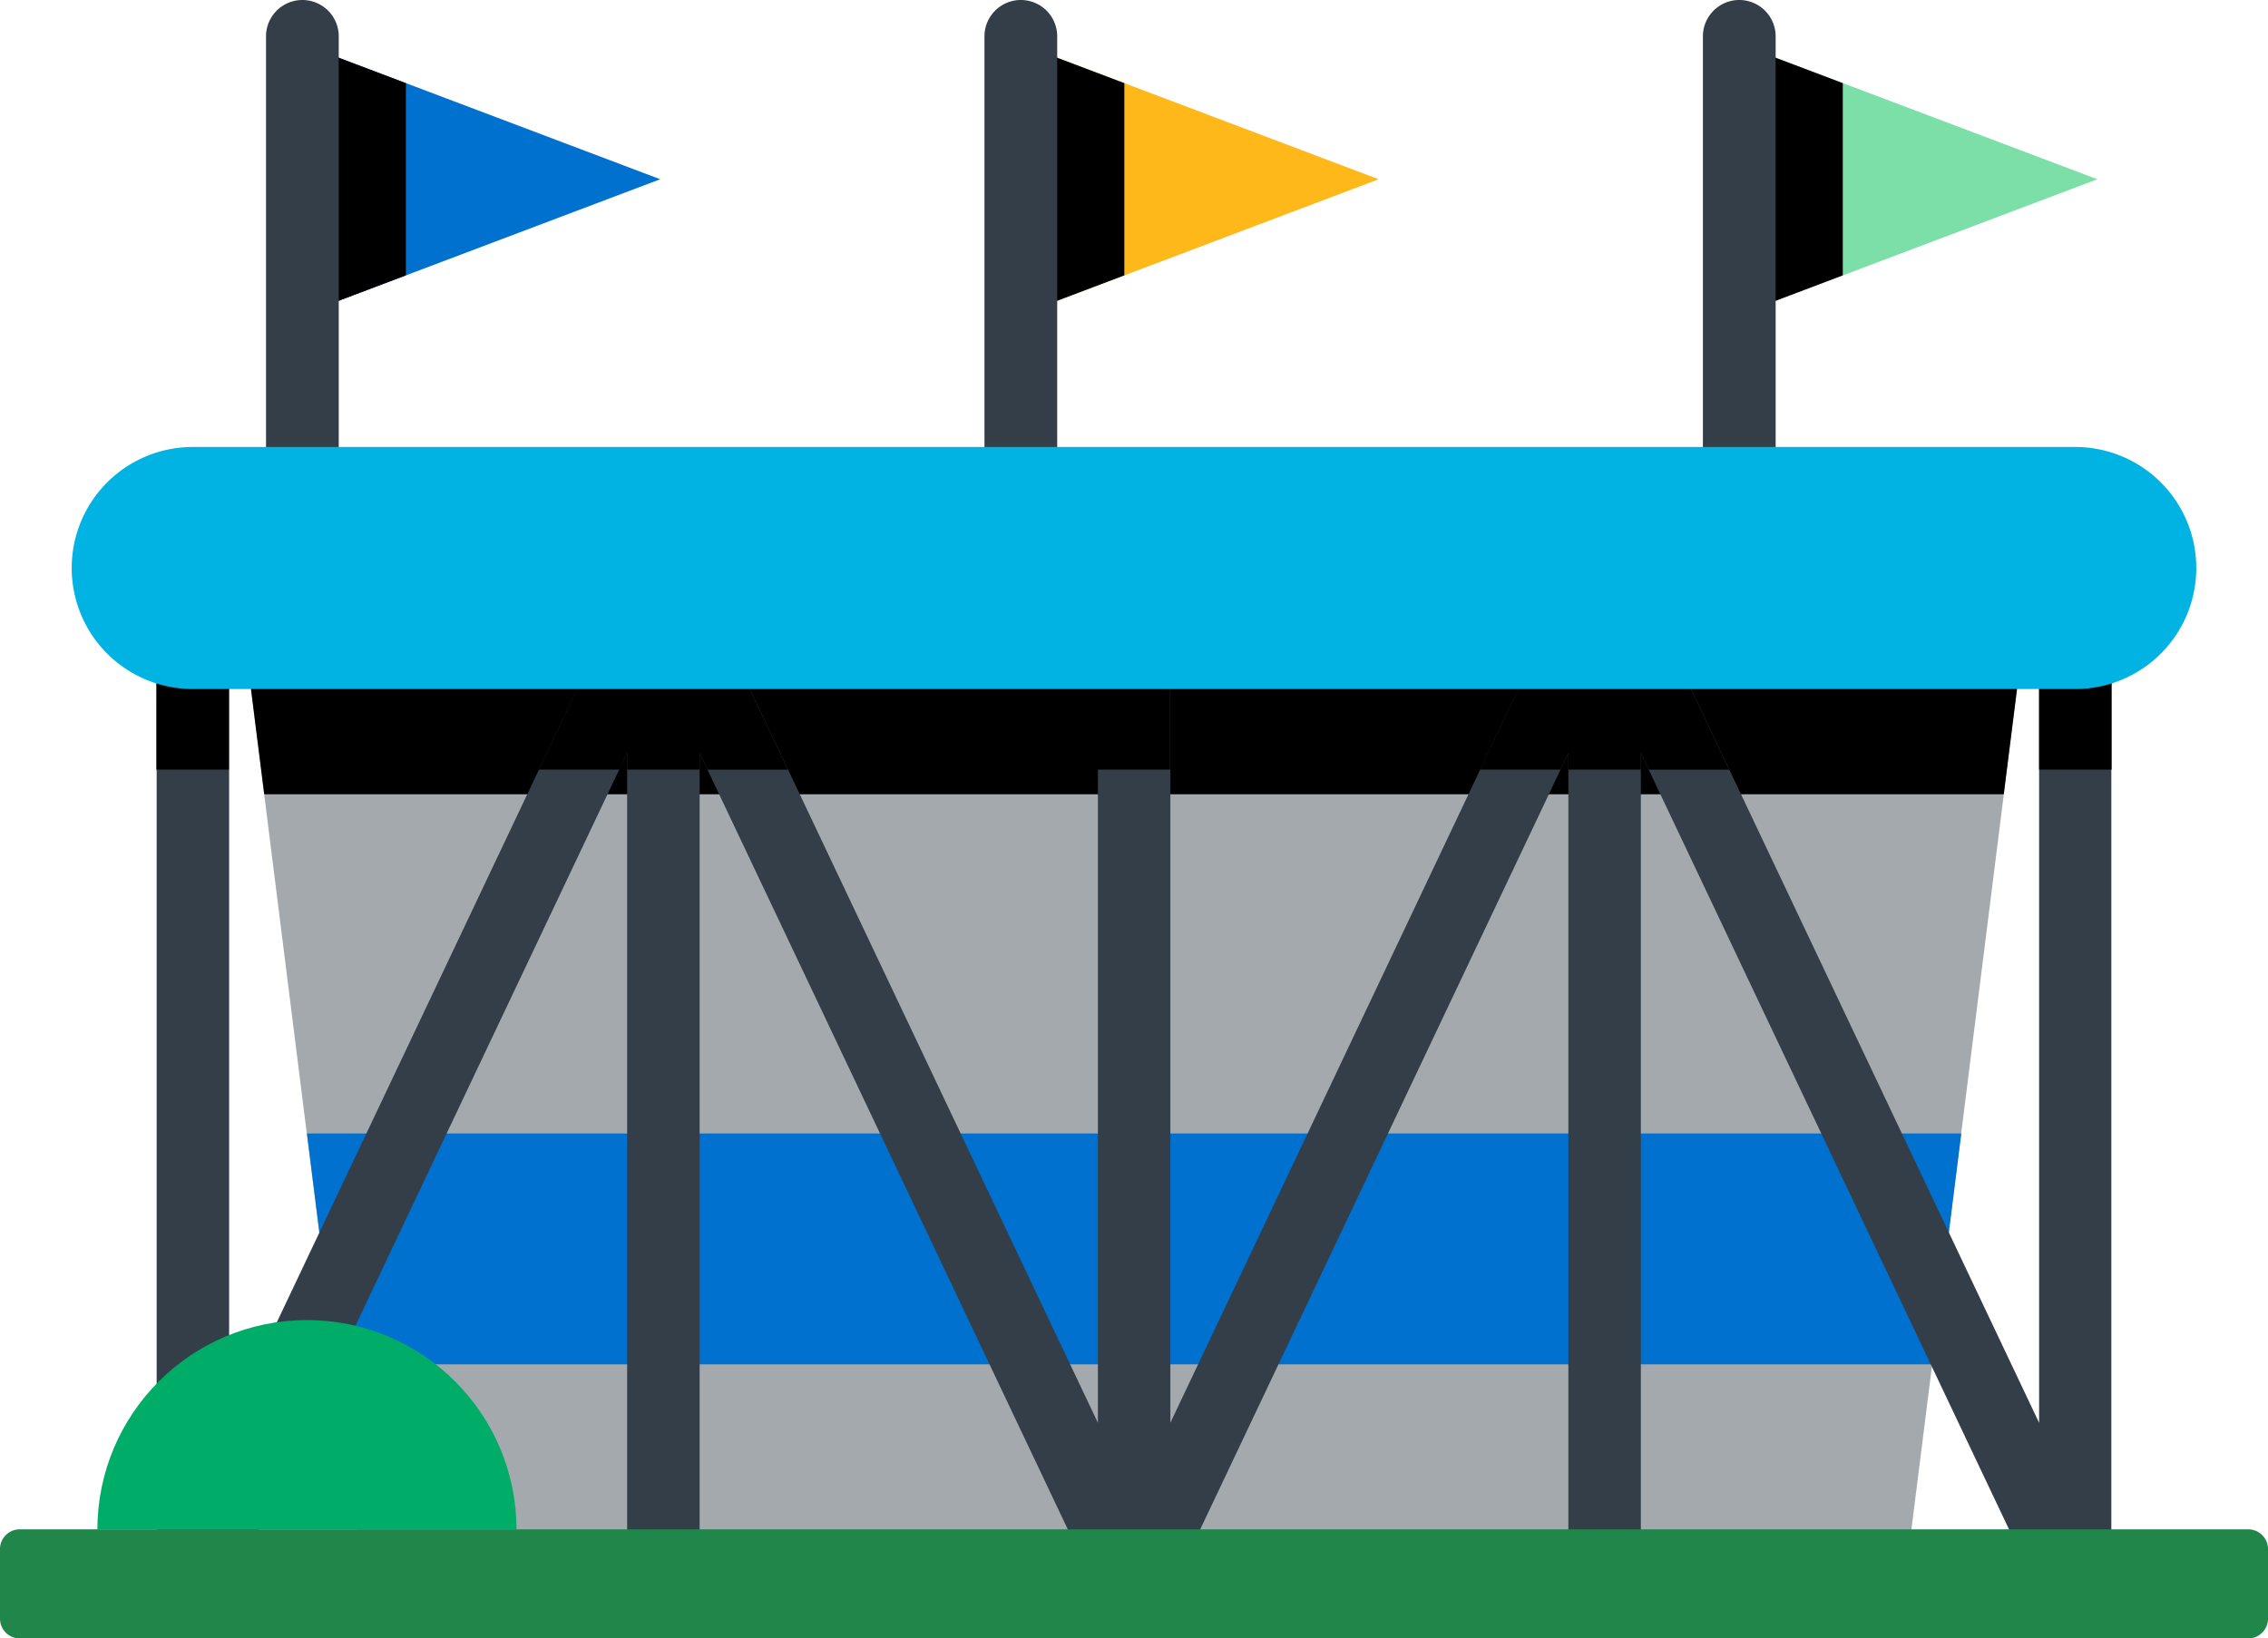 <svg width="140" height="101.162" viewBox="0 0 179.2 129.487" class="prefix__icon" xmlns="http://www.w3.org/2000/svg"><path d="M52.165 14.166L23.892 3.476v21.38z" fill="#0071ce"/><path d="M23.892 3.476v21.38l8.178-3.094V6.571z"/><path d="M23.892 41.414a2.873 2.873 0 01-2.873-2.873V2.873a2.873 2.873 0 115.746 0v35.688a2.882 2.882 0 01-2.873 2.853z" fill="#333e48"/><path d="M108.93 14.166L80.659 3.476v21.38z" fill="#ffb819"/><path d="M80.658 3.476v21.38l8.178-3.094V6.571z"/><path d="M80.658 41.414a2.873 2.873 0 01-2.873-2.873V2.873a2.873 2.873 0 115.747 0v35.688a2.869 2.869 0 01-2.874 2.853z" fill="#333e48"/><path d="M165.717 14.166l-28.293-10.69v21.38z" fill="#7cdfa8"/><path d="M137.424 3.476v21.38l8.179-3.094V6.571z"/><path d="M137.424 41.414a2.873 2.873 0 01-2.873-2.873V2.873a2.873 2.873 0 115.747 0v35.688a2.856 2.856 0 01-2.874 2.853z" fill="#333e48"/><path d="M159.709 51.763H19.49l9.224 73.424h121.77z" fill="#a4a9ad"/><path d="M24.254 89.58l2.29 18.245h126.132l2.29-18.245z" fill="#0071ce"/><path d="M19.491 51.763l1.387 11.011h137.444l1.387-11.011z"/><path d="M161.115 46.78v65.667l-31.728-66.914-2.593 1.226-2.592-1.226-31.729 66.914V46.78h-5.726v65.668l-31.73-66.914-2.591 1.226-2.592-1.226-31.73 66.914V46.78h-5.726v78.408c0 1.346.924 2.512 2.23 2.793.201.04.422.08.623.08a2.87 2.87 0 002.593-1.647l31.728-66.914v65.668h5.727V59.519l31.729 66.914a2.882 2.882 0 002.592 1.647c1.105 0 2.11-.643 2.592-1.647l31.729-66.914v65.668h5.727V59.519l31.728 66.914a2.87 2.87 0 002.593 1.647c.2 0 .422-.02.623-.08a2.86 2.86 0 002.23-2.793V46.779z" fill="#333e48"/><path d="M121.248 51.763l-4.3 9.062h6.35l.623-1.326v1.326h5.727V59.5l.623 1.326h6.35l-4.3-9.082h-11.073zm39.867 0v9.062h5.727v-9.082h-5.727zm-114.235 0l-4.3 9.062h6.35l.622-1.326v1.326h5.727V59.5l.623 1.326h6.35l-4.3-9.082H46.88zm-34.522 9.062h5.727v-9.082h-5.727zm74.369 0h5.726v-9.082h-5.726z"/><path d="M163.969 54.455H15.23a9.562 9.562 0 01-9.564-9.565 9.562 9.562 0 019.564-9.564H163.97a9.562 9.562 0 019.564 9.564 9.562 9.562 0 01-9.564 9.565z" fill="#00b3e3"/><path d="M179.2 127.94c0 .844-.703 1.547-1.547 1.547H1.547A1.561 1.561 0 010 127.94v-5.526c0-.844.703-1.547 1.547-1.547h176.106c.844 0 1.547.703 1.547 1.547z" fill="#218649"/><path d="M40.811 120.887c0-9.143-7.414-16.558-16.557-16.558-9.143 0-16.558 7.415-16.558 16.558z" fill="#00ad68"/></svg>